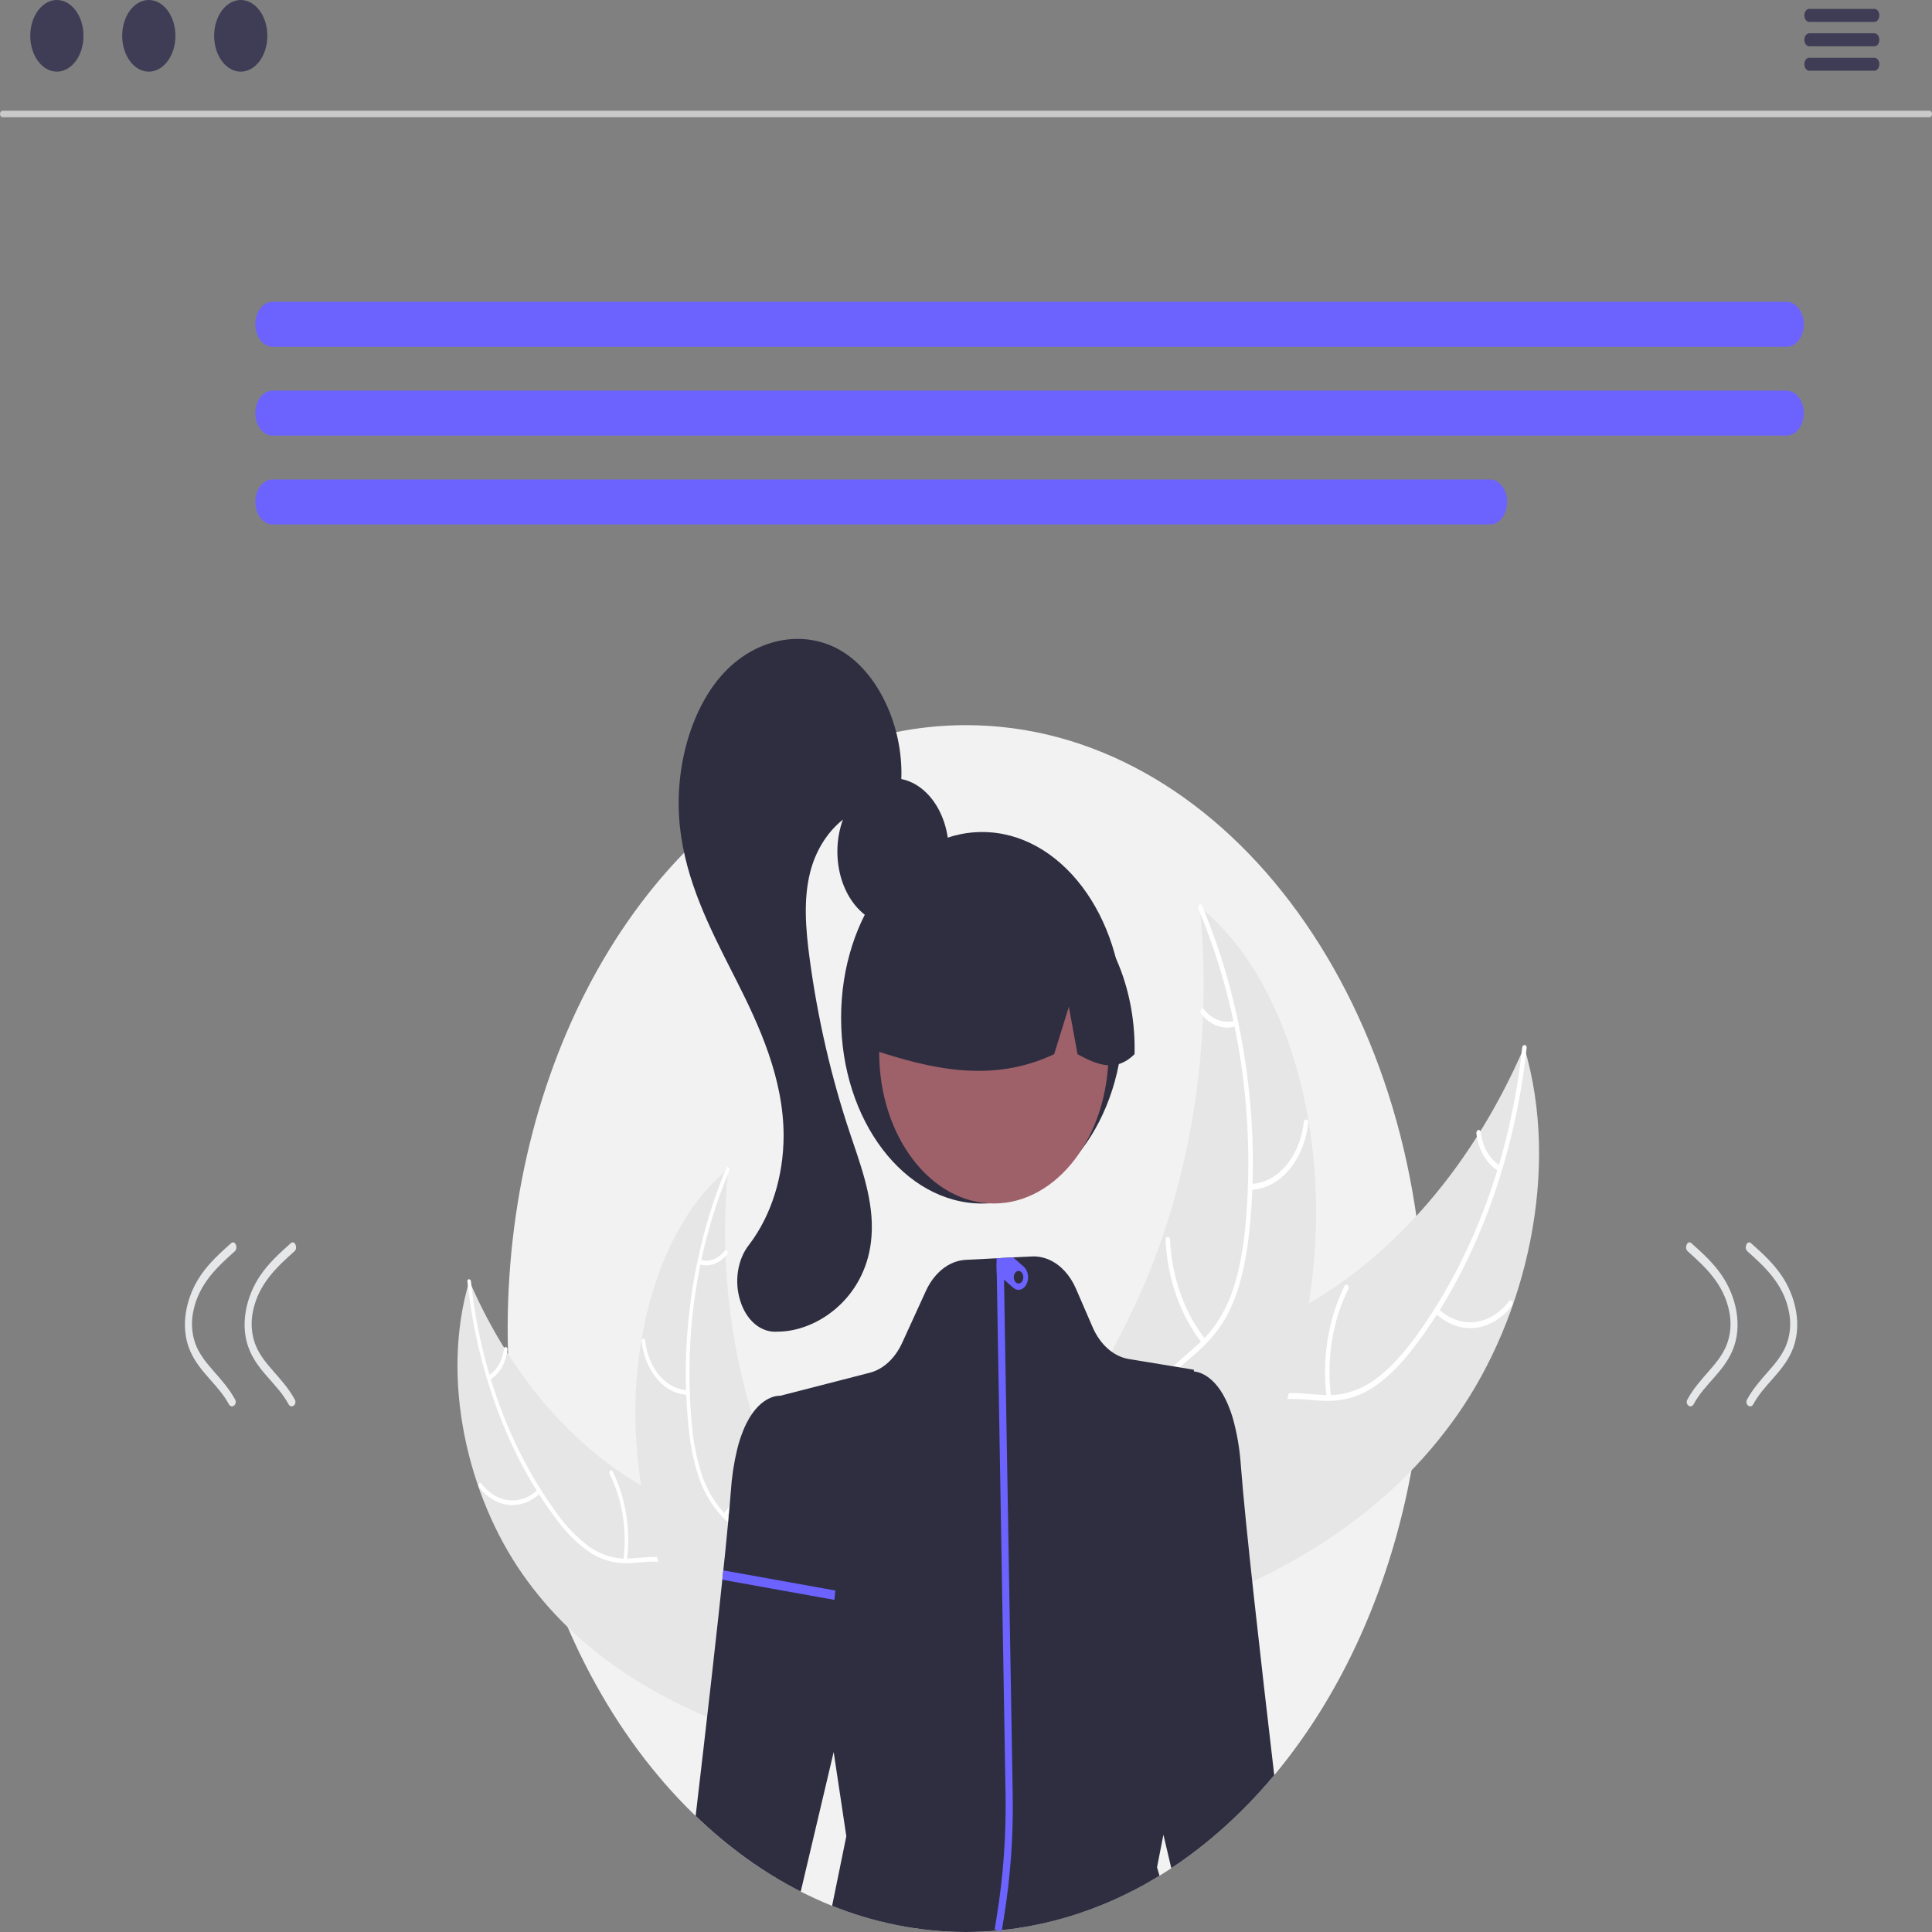 <svg width="386" height="386" viewBox="0 0 386 386" fill="none" xmlns="http://www.w3.org/2000/svg">
<rect x="0" y="0" width="386" height="386" fill="#808080" stroke="none"/>
<g clip-path="url(#clip0_11_61)">
<path d="M284.569 265.441C284.563 287.814 279.832 309.745 270.906 328.784C261.979 347.822 249.208 363.219 234.019 373.253C233.242 373.768 232.457 374.268 231.663 374.754C211.162 387.28 187.874 389.424 166.247 380.776C164.125 379.922 162.036 378.972 159.981 377.925C141.183 368.351 125.308 350.882 114.817 328.225C104.325 305.567 99.803 278.986 101.951 252.601C104.098 226.216 112.796 201.501 126.696 182.285C140.596 163.068 158.922 150.425 178.834 146.313C183.52 145.358 188.256 144.879 192.999 144.881C243.572 144.881 284.569 198.857 284.569 265.441Z" fill="#F2F2F2"/>
<path d="M291.212 282.623C304.863 263.109 311.887 233.895 304.527 209.199C293.683 234.268 276.453 253.479 255.886 263.433C247.944 267.234 238.809 270.373 234.495 279.94C231.811 285.893 231.62 293.344 232.837 300.079C234.054 306.814 236.553 313.007 239.027 319.116L239.043 320.844C258.375 313.363 277.561 302.136 291.212 282.623Z" fill="#E6E6E6"/>
<path d="M304.116 209.331C301.799 231.076 294.336 251.308 282.788 267.151C280.298 270.526 277.55 273.663 274.372 275.865C271.263 277.98 267.78 278.96 264.285 278.704C261.023 278.551 257.7 277.897 254.467 278.79C251.058 279.732 248.362 282.629 246.612 286.537C244.472 291.319 243.764 296.828 243.214 302.248C242.603 308.265 242.041 314.527 239.431 319.706C239.115 320.333 239.873 320.943 240.189 320.316C244.73 311.306 243.199 299.801 246.261 290.087C247.689 285.554 250.163 281.56 253.866 280.187C257.104 278.987 260.532 279.657 263.833 279.85C267.3 280.052 270.601 279.491 273.775 277.558C277.022 275.581 279.87 272.578 282.414 269.302C288.141 261.817 292.939 253.193 296.632 243.746C300.892 232.994 303.723 221.363 305.004 209.354C305.083 208.611 304.194 208.592 304.116 209.331V209.331Z" fill="white"/>
<path d="M286.734 262.338C289.016 264.528 291.816 265.578 294.632 265.302C297.448 265.026 300.098 263.441 302.108 260.83C302.513 260.3 301.907 259.445 301.501 259.976C299.632 262.412 297.164 263.888 294.541 264.139C291.918 264.389 289.314 263.396 287.198 261.34C286.738 260.894 286.277 261.894 286.734 262.338V262.338Z" fill="white"/>
<path d="M265.931 279.068C264.986 271.57 266.222 263.879 269.393 257.528C269.707 256.899 268.949 256.29 268.635 256.918C265.345 263.535 264.071 271.542 265.068 279.342C265.163 280.085 266.026 279.807 265.931 279.068Z" fill="white"/>
<path d="M299.717 232.883C298.7 232.277 297.813 231.349 297.136 230.181C296.459 229.013 296.012 227.642 295.837 226.191C295.749 225.446 294.886 225.725 294.974 226.465C295.173 228.067 295.667 229.58 296.413 230.873C297.16 232.165 298.135 233.198 299.254 233.88C299.355 233.956 299.475 233.978 299.588 233.942C299.702 233.906 299.8 233.815 299.864 233.686C299.925 233.554 299.944 233.395 299.916 233.245C299.889 233.094 299.817 232.964 299.717 232.883V232.883Z" fill="white"/>
<path d="M239.704 181.194C239.749 181.66 239.794 182.127 239.833 182.601C240.414 188.883 240.606 195.217 240.407 201.54C240.398 202.029 240.383 202.525 240.363 203.012C239.761 218.239 237.017 233.187 232.271 247.095C230.379 252.627 228.169 257.961 225.662 263.052C222.199 270.082 218.02 277.342 216.566 285.236C216.407 286.057 216.287 286.89 216.207 287.731L237.44 320.735C237.517 320.778 237.588 320.828 237.665 320.871L238.467 322.24C238.611 321.989 238.755 321.725 238.898 321.475C238.982 321.33 239.061 321.177 239.144 321.033C239.198 320.934 239.252 320.834 239.306 320.749C239.324 320.716 239.342 320.683 239.354 320.656C239.407 320.571 239.45 320.485 239.497 320.406C240.308 318.933 241.112 317.45 241.91 315.957C241.916 315.95 241.916 315.95 241.917 315.937C247.973 304.54 253.359 292.378 257.173 279.525C257.287 279.139 257.408 278.746 257.513 278.344C259.207 272.538 260.539 266.56 261.493 260.469C262.008 257.131 262.394 253.761 262.649 250.372C263.298 241.614 262.895 232.776 261.457 224.182C258.589 207.051 251.591 191.319 240.553 181.902C240.27 181.661 239.992 181.428 239.704 181.194Z" fill="#E6E6E6"/>
<path d="M239.433 181.623C247.527 200.822 250.821 222.891 248.846 244.695C248.401 249.362 247.641 254.047 246.111 258.323C244.596 262.477 242.263 266.02 239.355 268.585C236.681 271.049 233.728 273.161 231.555 276.437C229.265 279.89 228.436 284.342 228.827 288.849C229.304 294.364 231.258 299.323 233.298 304.086C235.562 309.375 237.977 314.82 238.261 321.024C238.295 321.776 239.179 321.661 239.145 320.911C238.65 310.117 232.167 302.144 230.169 291.961C229.237 287.21 229.386 282.06 231.715 278.029C233.751 274.503 236.794 272.322 239.518 269.859C242.379 267.272 244.758 264.208 246.408 260.149C248.097 255.996 248.997 251.341 249.531 246.709C250.681 236.192 250.568 225.503 249.196 215.033C247.681 203.072 244.622 191.541 240.153 180.937C239.877 180.281 239.158 180.971 239.433 181.623V181.623Z" fill="white"/>
<path d="M249.795 237.723C252.619 237.663 255.334 236.283 257.457 233.83C259.579 231.377 260.97 228.011 261.381 224.333C261.462 223.588 260.587 223.387 260.506 224.133C260.128 227.559 258.832 230.694 256.852 232.973C254.872 235.252 252.339 236.524 249.709 236.559C249.138 236.568 249.227 237.732 249.795 237.723V237.723Z" fill="white"/>
<path d="M240.836 267.571C236.653 262.334 234.122 255.213 233.75 247.629C233.713 246.878 232.829 246.992 232.866 247.742C233.265 255.634 235.91 263.037 240.272 268.474C240.688 268.992 241.25 268.086 240.836 267.571L240.836 267.571Z" fill="white"/>
<path d="M246.692 203.914C245.603 204.237 244.47 204.199 243.395 203.803C242.32 203.407 241.337 202.666 240.533 201.647C240.123 201.122 239.561 202.028 239.969 202.55C240.861 203.671 241.948 204.487 243.135 204.928C244.322 205.369 245.572 205.42 246.778 205.078C246.893 205.058 246.999 204.981 247.073 204.862C247.147 204.744 247.184 204.592 247.177 204.439C247.165 204.285 247.107 204.144 247.016 204.045C246.925 203.947 246.809 203.9 246.692 203.914H246.692Z" fill="white"/>
<path d="M385.517 23.421H0.483C0.354 23.417 0.231 23.347 0.141 23.226C0.051 23.104 0 22.941 0 22.77C0 22.6 0.051 22.437 0.141 22.315C0.231 22.194 0.354 22.124 0.483 22.12H385.517C385.646 22.124 385.769 22.194 385.859 22.315C385.949 22.437 386 22.6 386 22.77C386 22.941 385.949 23.104 385.859 23.226C385.769 23.347 385.646 23.417 385.517 23.421V23.421Z" fill="#CACACA"/>
<path d="M11.363 14.313C14.3 14.313 16.68 11.109 16.68 7.156C16.68 3.204 14.3 0 11.363 0C8.427 0 6.046 3.204 6.046 7.156C6.046 11.109 8.427 14.313 11.363 14.313Z" fill="#3F3D56"/>
<path d="M29.732 14.313C32.668 14.313 35.049 11.109 35.049 7.156C35.049 3.204 32.668 0 29.732 0C26.795 0 24.414 3.204 24.414 7.156C24.414 11.109 26.795 14.313 29.732 14.313Z" fill="#3F3D56"/>
<path d="M48.1 14.313C51.037 14.313 53.417 11.109 53.417 7.156C53.417 3.204 51.037 0 48.1 0C45.163 0 42.783 3.204 42.783 7.156C42.783 11.109 45.163 14.313 48.1 14.313Z" fill="#3F3D56"/>
<path d="M374.511 4.377H361.46C361.202 4.37 360.956 4.23 360.775 3.986C360.594 3.743 360.493 3.416 360.493 3.076C360.493 2.736 360.594 2.409 360.775 2.166C360.956 1.923 361.202 1.782 361.46 1.775H374.511C374.77 1.782 375.015 1.923 375.196 2.166C375.377 2.409 375.478 2.736 375.478 3.076C375.478 3.416 375.377 3.743 375.196 3.986C375.015 4.23 374.77 4.37 374.511 4.377Z" fill="#3F3D56"/>
<path d="M374.511 9.257H361.46C361.202 9.249 360.956 9.109 360.775 8.866C360.594 8.622 360.493 8.296 360.493 7.956C360.493 7.615 360.594 7.289 360.775 7.046C360.956 6.802 361.202 6.662 361.46 6.654H374.511C374.769 6.662 375.015 6.802 375.196 7.046C375.377 7.289 375.478 7.615 375.478 7.956C375.478 8.296 375.377 8.622 375.196 8.866C375.015 9.109 374.769 9.249 374.511 9.257V9.257Z" fill="#3F3D56"/>
<path d="M374.511 14.136H361.46C361.202 14.129 360.956 13.988 360.775 13.745C360.594 13.502 360.493 13.175 360.493 12.835C360.493 12.495 360.594 12.168 360.775 11.925C360.956 11.682 361.202 11.541 361.46 11.534H374.511C374.769 11.541 375.015 11.682 375.196 11.925C375.377 12.168 375.478 12.495 375.478 12.835C375.478 13.175 375.377 13.502 375.196 13.745C375.015 13.988 374.769 14.129 374.511 14.136V14.136Z" fill="#3F3D56"/>
<path d="M104.391 314.493C93.5 298.924 87.896 275.616 93.768 255.913C102.42 275.914 116.166 291.241 132.575 299.183C138.912 302.215 146.199 304.72 149.641 312.353C151.783 317.102 151.935 323.047 150.965 328.42C149.994 333.793 148 338.735 146.026 343.608L146.013 344.987C130.589 339.019 115.282 330.061 104.391 314.493Z" fill="#E6E6E6"/>
<path d="M94.096 256.018C95.945 273.367 101.898 289.508 111.112 302.149C113.058 304.917 115.324 307.263 117.826 309.101C120.307 310.789 123.086 311.571 125.874 311.366C128.476 311.244 131.128 310.722 133.707 311.435C135.024 311.826 136.263 312.578 137.343 313.644C138.423 314.709 139.319 316.063 139.974 317.616C141.682 321.431 142.247 325.827 142.685 330.15C143.173 334.951 143.621 339.947 145.703 344.079C145.955 344.58 145.351 345.066 145.099 344.566C141.476 337.377 142.697 328.198 140.255 320.448C139.115 316.831 137.141 313.645 134.186 312.55C131.603 311.592 128.869 312.127 126.234 312.28C123.517 312.533 120.794 311.905 118.303 310.452C115.738 308.787 113.407 306.56 111.41 303.865C106.841 297.893 103.013 291.013 100.067 283.475C96.668 274.898 94.409 265.618 93.387 256.037C93.324 255.444 94.033 255.429 94.096 256.018L94.096 256.018Z" fill="white"/>
<path d="M107.963 298.309C106.142 300.056 103.909 300.894 101.663 300.674C99.416 300.453 97.302 299.189 95.698 297.106C95.374 296.683 95.858 296.001 96.182 296.424C97.673 298.368 99.642 299.546 101.735 299.745C103.827 299.945 105.905 299.153 107.593 297.513C107.961 297.157 108.328 297.955 107.963 298.309V298.309Z" fill="white"/>
<path d="M124.56 311.657C125.315 305.675 124.329 299.539 121.799 294.471C121.548 293.97 122.153 293.483 122.403 293.984C125.028 299.264 126.045 305.652 125.249 311.875C125.173 312.468 124.485 312.246 124.56 311.657V311.657Z" fill="white"/>
<path d="M97.605 274.808C98.417 274.326 99.124 273.585 99.665 272.653C100.205 271.721 100.561 270.627 100.701 269.47C100.771 268.876 101.46 269.098 101.39 269.688C101.231 270.966 100.836 272.174 100.241 273.205C99.646 274.236 98.868 275.06 97.975 275.604C97.894 275.665 97.799 275.682 97.708 275.654C97.618 275.625 97.539 275.552 97.488 275.45C97.439 275.344 97.424 275.217 97.446 275.097C97.468 274.977 97.525 274.873 97.605 274.808V274.808Z" fill="white"/>
<path d="M145.486 233.569C145.45 233.942 145.414 234.314 145.382 234.692C144.919 239.704 144.766 244.757 144.924 249.802C144.932 250.192 144.944 250.588 144.96 250.977C145.44 263.125 147.629 275.051 151.416 286.147C152.926 290.561 154.688 294.817 156.689 298.879C159.451 304.488 162.786 310.28 163.946 316.577C164.072 317.233 164.168 317.898 164.232 318.568L147.292 344.9C147.231 344.934 147.174 344.974 147.112 345.009L146.472 346.101C146.358 345.901 146.243 345.69 146.128 345.49C146.062 345.375 145.999 345.253 145.932 345.137C145.889 345.058 145.846 344.979 145.803 344.911C145.789 344.885 145.775 344.858 145.765 344.837C145.722 344.769 145.688 344.7 145.65 344.637C145.004 343.462 144.362 342.279 143.726 341.088C143.721 341.083 143.721 341.083 143.72 341.072C138.889 331.979 134.591 322.275 131.548 312.021C131.457 311.713 131.361 311.4 131.277 311.079C129.925 306.447 128.863 301.677 128.101 296.817C127.691 294.155 127.383 291.466 127.179 288.762C126.662 281.775 126.983 274.723 128.13 267.867C130.419 254.199 136.002 241.647 144.809 234.134C145.034 233.942 145.256 233.756 145.486 233.569Z" fill="#E6E6E6"/>
<path d="M145.702 233.911C139.244 249.229 136.616 266.837 138.192 284.232C138.481 287.985 139.217 291.655 140.374 295.106C141.583 298.42 143.444 301.247 145.764 303.293C147.898 305.258 150.253 306.943 151.987 309.558C152.86 310.913 153.504 312.496 153.88 314.202C154.255 315.909 154.352 317.701 154.164 319.46C153.783 323.86 152.224 327.817 150.597 331.617C148.791 335.836 146.864 340.181 146.637 345.131C146.609 345.73 145.904 345.639 145.932 345.04C146.326 336.429 151.499 330.068 153.093 321.943C153.837 318.153 153.718 314.044 151.86 310.827C150.235 308.015 147.807 306.274 145.634 304.309C143.349 302.356 141.461 299.696 140.137 296.562C138.85 293.2 138.008 289.574 137.646 285.839C136.728 277.449 136.818 268.921 137.913 260.567C139.122 251.025 141.562 241.824 145.127 233.365C145.348 232.841 145.921 233.391 145.702 233.911H145.702Z" fill="white"/>
<path d="M137.434 278.67C135.182 278.622 133.015 277.521 131.322 275.564C129.629 273.607 128.519 270.922 128.191 267.987C128.126 267.393 128.825 267.232 128.889 267.827C129.191 270.561 130.225 273.062 131.804 274.88C133.384 276.699 135.405 277.713 137.503 277.742C137.959 277.749 137.888 278.677 137.434 278.67V278.67Z" fill="white"/>
<path d="M144.582 302.484C147.92 298.306 149.939 292.625 150.236 286.574C150.265 285.974 150.97 286.065 150.941 286.664C150.623 292.96 148.513 298.866 145.032 303.205C144.701 303.618 144.252 302.895 144.582 302.484V302.484Z" fill="white"/>
<path d="M139.911 251.696C140.779 251.954 141.683 251.924 142.541 251.608C143.398 251.292 144.183 250.701 144.824 249.887C145.152 249.469 145.6 250.192 145.274 250.608C144.563 251.502 143.696 252.154 142.749 252.505C141.802 252.857 140.804 252.898 139.842 252.625C139.75 252.609 139.666 252.547 139.606 252.453C139.547 252.358 139.518 252.237 139.524 252.115C139.533 251.992 139.579 251.879 139.652 251.801C139.724 251.722 139.817 251.685 139.911 251.696V251.696Z" fill="white"/>
<path d="M356.962 69.283H54.427C53.978 69.283 53.534 69.168 53.12 68.942C52.706 68.717 52.329 68.386 52.012 67.969C51.694 67.552 51.443 67.056 51.271 66.511C51.099 65.966 51.011 65.381 51.011 64.791C51.011 64.201 51.099 63.616 51.271 63.071C51.443 62.526 51.694 62.03 52.012 61.613C52.329 61.196 52.706 60.865 53.12 60.64C53.534 60.414 53.978 60.298 54.427 60.299H356.962C357.41 60.298 357.855 60.414 358.269 60.64C358.683 60.865 359.06 61.196 359.377 61.613C359.694 62.03 359.946 62.526 360.118 63.071C360.289 63.616 360.378 64.201 360.378 64.791C360.378 65.381 360.289 65.966 360.118 66.511C359.946 67.056 359.694 67.552 359.377 67.969C359.06 68.386 358.683 68.717 358.269 68.942C357.855 69.168 357.41 69.283 356.962 69.283V69.283Z" fill="#6C63FF"/>
<path d="M356.962 87.031H54.427C53.522 87.031 52.654 86.558 52.014 85.716C51.374 84.873 51.015 83.731 51.015 82.54C51.015 81.348 51.374 80.206 52.014 79.363C52.654 78.521 53.522 78.048 54.427 78.048H356.962C357.867 78.048 358.735 78.521 359.375 79.363C360.014 80.206 360.374 81.348 360.374 82.54C360.374 83.731 360.014 84.873 359.375 85.716C358.735 86.558 357.867 87.031 356.962 87.031V87.031Z" fill="#6C63FF"/>
<path d="M297.698 104.78H54.427C53.522 104.78 52.654 104.307 52.014 103.465C51.374 102.622 51.015 101.48 51.015 100.288C51.015 99.097 51.374 97.954 52.014 97.112C52.654 96.27 53.522 95.796 54.427 95.796H297.698C298.603 95.796 299.471 96.27 300.111 97.112C300.751 97.954 301.11 99.097 301.11 100.288C301.11 101.48 300.751 102.622 300.111 103.465C299.471 104.307 298.603 104.78 297.698 104.78V104.78Z" fill="#6C63FF"/>
<path d="M337.192 249.999C340.601 253.046 344.392 256.475 345.49 262.037C345.743 263.225 345.81 264.468 345.689 265.691C345.567 266.914 345.259 268.092 344.782 269.155C343.907 271.075 342.604 272.583 341.332 274.037C339.822 275.764 338.299 277.462 337.127 279.618C336.59 280.606 337.831 281.547 338.362 280.569C340.535 276.571 344.146 274.306 346.058 270.016C348.32 264.942 346.811 258.925 344.008 254.817C342.259 252.253 340.066 250.296 337.914 248.373C337.15 247.69 336.433 249.322 337.192 249.999H337.192Z" fill="#E6E7E8"/>
<path d="M349.115 249.999C352.525 253.046 356.315 256.475 357.414 262.037C357.666 263.225 357.734 264.468 357.612 265.691C357.49 266.914 357.182 268.092 356.706 269.155C355.831 271.075 354.527 272.583 353.256 274.037C351.745 275.764 350.222 277.462 349.05 279.618C348.514 280.606 349.754 281.547 350.286 280.569C352.459 276.571 356.07 274.306 357.982 270.016C360.243 264.942 358.734 258.925 355.931 254.817C354.182 252.253 351.989 250.296 349.837 248.373C349.073 247.69 348.357 249.322 349.115 249.999H349.115Z" fill="#E6E7E8"/>
<path d="M58.83 249.999C55.421 253.046 51.631 256.475 50.532 262.037C50.279 263.225 50.212 264.468 50.333 265.691C50.455 266.914 50.763 268.092 51.24 269.155C52.115 271.075 53.418 272.583 54.69 274.037C56.201 275.764 57.723 277.462 58.895 279.618C59.432 280.606 58.191 281.547 57.66 280.569C55.487 276.571 51.876 274.306 49.964 270.016C47.702 264.942 49.211 258.925 52.014 254.817C53.763 252.253 55.956 250.296 58.108 248.373C58.872 247.69 59.589 249.322 58.83 249.999H58.83Z" fill="#E6E7E8"/>
<path d="M46.907 249.999C43.497 253.046 39.707 256.475 38.609 262.037C38.356 263.225 38.288 264.468 38.41 265.691C38.532 266.914 38.84 268.092 39.316 269.155C40.191 271.075 41.495 272.583 42.767 274.037C44.277 275.764 45.8 277.462 46.972 279.618C47.508 280.606 46.268 281.547 45.736 280.569C43.563 276.571 39.953 274.306 38.04 270.016C35.779 264.942 37.288 258.925 40.091 254.817C41.84 252.253 44.033 250.296 46.185 248.373C46.949 247.69 47.666 249.322 46.907 249.999H46.907Z" fill="#E6E7E8"/>
<path d="M178.43 184.788C184.575 184.788 189.557 178.23 189.557 170.139C189.557 162.048 184.575 155.49 178.43 155.49C172.284 155.49 167.303 162.048 167.303 170.139C167.303 178.23 172.284 184.788 178.43 184.788Z" fill="#2F2E41"/>
<path d="M196.233 240.457C211.801 240.457 224.421 223.841 224.421 203.344C224.421 182.848 211.801 166.232 196.233 166.232C180.665 166.232 168.044 182.848 168.044 203.344C168.044 223.841 180.665 240.457 196.233 240.457Z" fill="#2F2E41"/>
<path d="M198.565 240.447C211.216 240.447 221.472 226.945 221.472 210.29C221.472 193.634 211.216 180.132 198.565 180.132C185.915 180.132 175.659 193.634 175.659 210.29C175.659 226.945 185.915 240.447 198.565 240.447Z" fill="#9E616A"/>
<path d="M214.121 179.548C210.107 176.326 205.51 174.584 200.809 174.502C196.109 174.42 191.478 176.003 187.401 179.084C183.324 182.165 179.95 186.632 177.633 192.017C175.316 197.403 174.141 203.508 174.23 209.696C185.901 213.555 198.164 216.507 210.611 210.619L213.55 201.148L215.283 210.626C219.074 212.666 222.874 214.392 226.675 210.607C226.83 204.436 225.752 198.32 223.549 192.869C221.346 187.419 218.095 182.826 214.121 179.548V179.548Z" fill="#2F2E41"/>
<path d="M154.936 266.068H154.906C153.397 266.088 151.919 265.505 150.667 264.396C149.415 263.288 148.447 261.706 147.891 259.859C147.293 257.989 147.139 255.924 147.45 253.936C147.761 251.948 148.522 250.131 149.632 248.724L149.761 248.556C154.096 242.808 156.539 235.044 156.561 226.943C156.566 215.503 151.702 204.93 147.143 195.918L146.302 194.261C141.758 185.311 137.059 176.057 135.863 165.396C134.593 154.075 137.849 142.124 144.159 134.951C150.708 127.507 160.581 125.506 168.169 130.086C176.034 134.833 181.093 146.661 179.937 157.597L179.925 157.71L177.161 160.983L177.06 160.973C170.515 160.309 163.997 165.986 161.89 174.166C160.472 179.673 160.982 185.707 161.744 191.407C163.36 203.479 166.076 215.251 169.834 226.467C170.025 227.037 170.218 227.609 170.414 228.183C172.604 234.64 174.869 241.317 174.002 248.234C172.631 259.164 163.819 265.56 156.224 266.029C155.793 266.056 155.364 266.069 154.936 266.068Z" fill="#2F2E41"/>
<path d="M254.585 354.667C248.403 362.065 241.485 368.318 234.019 373.253L232.441 366.56L231.167 373.084L231.663 374.754C231.115 375.093 230.562 375.42 230.008 375.74C229.536 376.016 229.064 376.286 228.592 376.55C211.302 386.113 192.204 388.488 173.859 383.357C173.378 383.225 172.901 383.087 172.424 382.942C170.34 382.314 168.279 381.586 166.248 380.776L169.09 366.861L166.562 350.039L159.981 377.925C152.51 374.117 145.451 369.034 138.986 362.805C141.008 345.594 143.379 324.935 144.843 310.638C145.372 305.414 145.782 301.043 146.011 297.992C146.197 295.132 146.622 292.308 147.28 289.571C147.603 288.248 148.016 286.966 148.515 285.741C148.62 285.471 148.735 285.214 148.849 284.962C148.959 284.718 149.073 284.485 149.193 284.259C152.121 278.514 155.879 278.865 155.879 278.865L167.097 275.983L170.602 275.079L172.028 274.715L173.774 274.263C175.107 273.92 176.371 273.214 177.484 272.188C178.597 271.163 179.535 269.842 180.236 268.31L185 257.893C186.01 255.691 187.499 253.939 189.274 252.864C189.488 252.738 189.708 252.619 189.927 252.506C190.896 252.028 191.917 251.759 192.951 251.708L199.695 251.363L202.423 251.218L206.148 251.03C207.026 250.984 207.906 251.098 208.761 251.369H208.766C209.066 251.463 209.353 251.57 209.643 251.702C211.897 252.703 213.792 254.759 214.971 257.479L218.3 265.164C219.049 266.893 220.093 268.368 221.351 269.472C222.609 270.576 224.044 271.279 225.544 271.525L226.823 271.732L228.258 271.971L231.888 272.567L238.517 273.66L238.531 273.993C239.8 274.125 243.415 275.104 245.838 281.905C246 282.35 246.153 282.828 246.3 283.324C247.149 286.339 247.689 289.489 247.908 292.692C247.922 292.83 247.931 292.968 247.941 293.107C248.752 303.988 251.895 331.736 254.585 354.667Z" fill="#2F2E41"/>
<path d="M200.572 383.124L200.119 385.906L198.722 385.51L199.137 382.959C200.449 374.909 201.041 366.684 200.902 358.453L199.146 254.383L199.113 252.512L199.094 251.375L199.819 251.357L200.524 251.338L200.596 255.658L202.333 358.64C202.472 366.864 201.881 375.081 200.572 383.124V383.124Z" fill="#6C63FF"/>
<path d="M144.519 313.752L164.635 317.369L166.042 317.62L166.901 317.777L166.801 318.719L166.701 319.642L163.448 319.058L144.323 315.617L144.519 313.752Z" fill="#6C63FF"/>
<path d="M204.555 253.096L202.423 251.218L199.819 251.357L199.695 251.363L199.113 252.512L199.146 254.383L200.596 255.658L202.432 257.271C202.64 257.456 202.874 257.584 203.12 257.65C203.366 257.715 203.62 257.716 203.866 257.652C204.112 257.588 204.346 257.461 204.555 257.278C204.764 257.095 204.944 256.859 205.083 256.584C205.223 256.31 205.32 256.001 205.369 255.677C205.418 255.353 205.418 255.02 205.369 254.696C205.319 254.372 205.222 254.064 205.083 253.789C204.943 253.514 204.763 253.279 204.555 253.096H204.555ZM204.287 255.884C204.182 256.09 204.033 256.25 203.859 256.345C203.684 256.44 203.492 256.464 203.307 256.415C203.122 256.366 202.953 256.246 202.819 256.07C202.686 255.895 202.596 255.671 202.559 255.427C202.522 255.183 202.541 254.931 202.614 254.702C202.686 254.472 202.808 254.276 202.965 254.138C203.122 254 203.307 253.927 203.495 253.927C203.684 253.927 203.868 254 204.025 254.138C204.235 254.324 204.381 254.613 204.43 254.94C204.479 255.267 204.428 255.606 204.287 255.884V255.884Z" fill="#6C63FF"/>
</g>
<defs>
<clipPath id="clip0_11_61">
<rect width="386" height="386" fill="white"/>
</clipPath>
</defs>
</svg>
